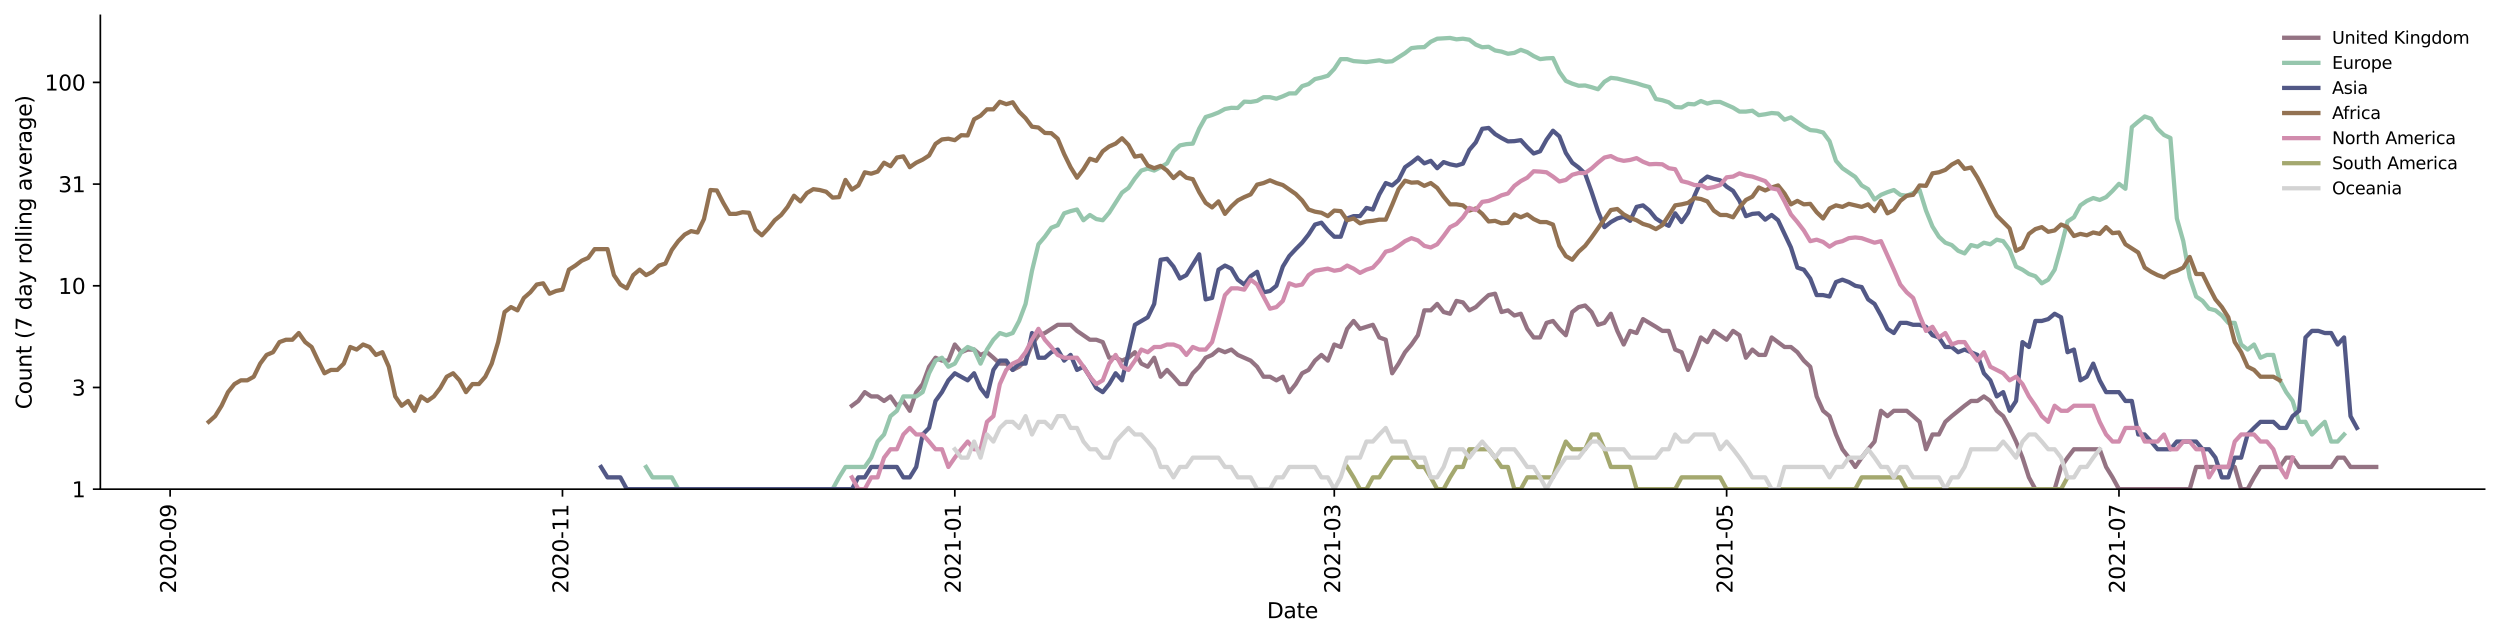 <?xml version="1.0" encoding="utf-8" standalone="no"?>
<!DOCTYPE svg PUBLIC "-//W3C//DTD SVG 1.1//EN"
  "http://www.w3.org/Graphics/SVG/1.1/DTD/svg11.dtd">
<svg height="298.621pt" version="1.1" viewBox="0 0 1170.166 298.621" width="1170.166pt" xmlns="http://www.w3.org/2000/svg" xmlns:xlink="http://www.w3.org/1999/xlink">
 <defs>
  <style type="text/css">*{stroke-linecap:butt;stroke-linejoin:round;}</style>
 </defs>
 <g id="figure_1">
  <g id="patch_1">
   <path d="M 0 298.621 
L 1170.166 298.621 
L 1170.166 0 
L 0 0 
z
" style="fill:#ffffff;"/>
  </g>
  <g id="axes_1">
   <g id="patch_2">
    <path d="M 46.966 228.96 
L 1162.966 228.96 
L 1162.966 7.2 
L 46.966 7.2 
z
" style="fill:#ffffff;"/>
   </g>
   <g id="matplotlib.axis_1">
    <g id="xtick_1">
     <g id="line2d_1">
      <defs>
       <path d="M 0 0 
L 0 3.5 
" id="ma1aa1db98f" style="stroke:#000000;stroke-width:0.8;"/>
      </defs>
      <g>
       <use style="stroke:#000000;stroke-width:0.8;" x="79.63" xlink:href="#ma1aa1db98f" y="228.96"/>
      </g>
     </g>
     <g id="text_1">
      <!-- 2020-09 -->
      <g transform="translate(82.389 277.743)rotate(-90)scale(0.1 -0.1)">
       <defs>
        <path d="M 1228 531 
L 3431 531 
L 3431 0 
L 469 0 
L 469 531 
Q 828 903 1448 1529 
Q 2069 2156 2228 2338 
Q 2531 2678 2651 2914 
Q 2772 3150 2772 3378 
Q 2772 3750 2511 3984 
Q 2250 4219 1831 4219 
Q 1534 4219 1204 4116 
Q 875 4013 500 3803 
L 500 4441 
Q 881 4594 1212 4672 
Q 1544 4750 1819 4750 
Q 2544 4750 2975 4387 
Q 3406 4025 3406 3419 
Q 3406 3131 3298 2873 
Q 3191 2616 2906 2266 
Q 2828 2175 2409 1742 
Q 1991 1309 1228 531 
z
" id="DejaVuSans-32" transform="scale(0.016)"/>
        <path d="M 2034 4250 
Q 1547 4250 1301 3770 
Q 1056 3291 1056 2328 
Q 1056 1369 1301 889 
Q 1547 409 2034 409 
Q 2525 409 2770 889 
Q 3016 1369 3016 2328 
Q 3016 3291 2770 3770 
Q 2525 4250 2034 4250 
z
M 2034 4750 
Q 2819 4750 3233 4129 
Q 3647 3509 3647 2328 
Q 3647 1150 3233 529 
Q 2819 -91 2034 -91 
Q 1250 -91 836 529 
Q 422 1150 422 2328 
Q 422 3509 836 4129 
Q 1250 4750 2034 4750 
z
" id="DejaVuSans-30" transform="scale(0.016)"/>
        <path d="M 313 2009 
L 1997 2009 
L 1997 1497 
L 313 1497 
L 313 2009 
z
" id="DejaVuSans-2d" transform="scale(0.016)"/>
        <path d="M 703 97 
L 703 672 
Q 941 559 1184 500 
Q 1428 441 1663 441 
Q 2288 441 2617 861 
Q 2947 1281 2994 2138 
Q 2813 1869 2534 1725 
Q 2256 1581 1919 1581 
Q 1219 1581 811 2004 
Q 403 2428 403 3163 
Q 403 3881 828 4315 
Q 1253 4750 1959 4750 
Q 2769 4750 3195 4129 
Q 3622 3509 3622 2328 
Q 3622 1225 3098 567 
Q 2575 -91 1691 -91 
Q 1453 -91 1209 -44 
Q 966 3 703 97 
z
M 1959 2075 
Q 2384 2075 2632 2365 
Q 2881 2656 2881 3163 
Q 2881 3666 2632 3958 
Q 2384 4250 1959 4250 
Q 1534 4250 1286 3958 
Q 1038 3666 1038 3163 
Q 1038 2656 1286 2365 
Q 1534 2075 1959 2075 
z
" id="DejaVuSans-39" transform="scale(0.016)"/>
       </defs>
       <use xlink:href="#DejaVuSans-32"/>
       <use x="63.623" xlink:href="#DejaVuSans-30"/>
       <use x="127.246" xlink:href="#DejaVuSans-32"/>
       <use x="190.869" xlink:href="#DejaVuSans-30"/>
       <use x="254.492" xlink:href="#DejaVuSans-2d"/>
       <use x="290.576" xlink:href="#DejaVuSans-30"/>
       <use x="354.199" xlink:href="#DejaVuSans-39"/>
      </g>
     </g>
    </g>
    <g id="xtick_2">
     <g id="line2d_2">
      <g>
       <use style="stroke:#000000;stroke-width:0.8;" x="263.272" xlink:href="#ma1aa1db98f" y="228.96"/>
      </g>
     </g>
     <g id="text_2">
      <!-- 2020-11 -->
      <g transform="translate(266.031 277.743)rotate(-90)scale(0.1 -0.1)">
       <defs>
        <path d="M 794 531 
L 1825 531 
L 1825 4091 
L 703 3866 
L 703 4441 
L 1819 4666 
L 2450 4666 
L 2450 531 
L 3481 531 
L 3481 0 
L 794 0 
L 794 531 
z
" id="DejaVuSans-31" transform="scale(0.016)"/>
       </defs>
       <use xlink:href="#DejaVuSans-32"/>
       <use x="63.623" xlink:href="#DejaVuSans-30"/>
       <use x="127.246" xlink:href="#DejaVuSans-32"/>
       <use x="190.869" xlink:href="#DejaVuSans-30"/>
       <use x="254.492" xlink:href="#DejaVuSans-2d"/>
       <use x="290.576" xlink:href="#DejaVuSans-31"/>
       <use x="354.199" xlink:href="#DejaVuSans-31"/>
      </g>
     </g>
    </g>
    <g id="xtick_3">
     <g id="line2d_3">
      <g>
       <use style="stroke:#000000;stroke-width:0.8;" x="446.913" xlink:href="#ma1aa1db98f" y="228.96"/>
      </g>
     </g>
     <g id="text_3">
      <!-- 2021-01 -->
      <g transform="translate(449.673 277.743)rotate(-90)scale(0.1 -0.1)">
       <use xlink:href="#DejaVuSans-32"/>
       <use x="63.623" xlink:href="#DejaVuSans-30"/>
       <use x="127.246" xlink:href="#DejaVuSans-32"/>
       <use x="190.869" xlink:href="#DejaVuSans-31"/>
       <use x="254.492" xlink:href="#DejaVuSans-2d"/>
       <use x="290.576" xlink:href="#DejaVuSans-30"/>
       <use x="354.199" xlink:href="#DejaVuSans-31"/>
      </g>
     </g>
    </g>
    <g id="xtick_4">
     <g id="line2d_4">
      <g>
       <use style="stroke:#000000;stroke-width:0.8;" x="624.534" xlink:href="#ma1aa1db98f" y="228.96"/>
      </g>
     </g>
     <g id="text_4">
      <!-- 2021-03 -->
      <g transform="translate(627.293 277.743)rotate(-90)scale(0.1 -0.1)">
       <defs>
        <path d="M 2597 2516 
Q 3050 2419 3304 2112 
Q 3559 1806 3559 1356 
Q 3559 666 3084 287 
Q 2609 -91 1734 -91 
Q 1441 -91 1130 -33 
Q 819 25 488 141 
L 488 750 
Q 750 597 1062 519 
Q 1375 441 1716 441 
Q 2309 441 2620 675 
Q 2931 909 2931 1356 
Q 2931 1769 2642 2001 
Q 2353 2234 1838 2234 
L 1294 2234 
L 1294 2753 
L 1863 2753 
Q 2328 2753 2575 2939 
Q 2822 3125 2822 3475 
Q 2822 3834 2567 4026 
Q 2313 4219 1838 4219 
Q 1578 4219 1281 4162 
Q 984 4106 628 3988 
L 628 4550 
Q 988 4650 1302 4700 
Q 1616 4750 1894 4750 
Q 2613 4750 3031 4423 
Q 3450 4097 3450 3541 
Q 3450 3153 3228 2886 
Q 3006 2619 2597 2516 
z
" id="DejaVuSans-33" transform="scale(0.016)"/>
       </defs>
       <use xlink:href="#DejaVuSans-32"/>
       <use x="63.623" xlink:href="#DejaVuSans-30"/>
       <use x="127.246" xlink:href="#DejaVuSans-32"/>
       <use x="190.869" xlink:href="#DejaVuSans-31"/>
       <use x="254.492" xlink:href="#DejaVuSans-2d"/>
       <use x="290.576" xlink:href="#DejaVuSans-30"/>
       <use x="354.199" xlink:href="#DejaVuSans-33"/>
      </g>
     </g>
    </g>
    <g id="xtick_5">
     <g id="line2d_5">
      <g>
       <use style="stroke:#000000;stroke-width:0.8;" x="808.176" xlink:href="#ma1aa1db98f" y="228.96"/>
      </g>
     </g>
     <g id="text_5">
      <!-- 2021-05 -->
      <g transform="translate(810.935 277.743)rotate(-90)scale(0.1 -0.1)">
       <defs>
        <path d="M 691 4666 
L 3169 4666 
L 3169 4134 
L 1269 4134 
L 1269 2991 
Q 1406 3038 1543 3061 
Q 1681 3084 1819 3084 
Q 2600 3084 3056 2656 
Q 3513 2228 3513 1497 
Q 3513 744 3044 326 
Q 2575 -91 1722 -91 
Q 1428 -91 1123 -41 
Q 819 9 494 109 
L 494 744 
Q 775 591 1075 516 
Q 1375 441 1709 441 
Q 2250 441 2565 725 
Q 2881 1009 2881 1497 
Q 2881 1984 2565 2268 
Q 2250 2553 1709 2553 
Q 1456 2553 1204 2497 
Q 953 2441 691 2322 
L 691 4666 
z
" id="DejaVuSans-35" transform="scale(0.016)"/>
       </defs>
       <use xlink:href="#DejaVuSans-32"/>
       <use x="63.623" xlink:href="#DejaVuSans-30"/>
       <use x="127.246" xlink:href="#DejaVuSans-32"/>
       <use x="190.869" xlink:href="#DejaVuSans-31"/>
       <use x="254.492" xlink:href="#DejaVuSans-2d"/>
       <use x="290.576" xlink:href="#DejaVuSans-30"/>
       <use x="354.199" xlink:href="#DejaVuSans-35"/>
      </g>
     </g>
    </g>
    <g id="xtick_6">
     <g id="line2d_6">
      <g>
       <use style="stroke:#000000;stroke-width:0.8;" x="991.818" xlink:href="#ma1aa1db98f" y="228.96"/>
      </g>
     </g>
     <g id="text_6">
      <!-- 2021-07 -->
      <g transform="translate(994.577 277.743)rotate(-90)scale(0.1 -0.1)">
       <defs>
        <path d="M 525 4666 
L 3525 4666 
L 3525 4397 
L 1831 0 
L 1172 0 
L 2766 4134 
L 525 4134 
L 525 4666 
z
" id="DejaVuSans-37" transform="scale(0.016)"/>
       </defs>
       <use xlink:href="#DejaVuSans-32"/>
       <use x="63.623" xlink:href="#DejaVuSans-30"/>
       <use x="127.246" xlink:href="#DejaVuSans-32"/>
       <use x="190.869" xlink:href="#DejaVuSans-31"/>
       <use x="254.492" xlink:href="#DejaVuSans-2d"/>
       <use x="290.576" xlink:href="#DejaVuSans-30"/>
       <use x="354.199" xlink:href="#DejaVuSans-37"/>
      </g>
     </g>
    </g>
    <g id="text_7">
     <!-- Date -->
     <g transform="translate(593.015 289.341)scale(0.1 -0.1)">
      <defs>
       <path d="M 1259 4147 
L 1259 519 
L 2022 519 
Q 2988 519 3436 956 
Q 3884 1394 3884 2338 
Q 3884 3275 3436 3711 
Q 2988 4147 2022 4147 
L 1259 4147 
z
M 628 4666 
L 1925 4666 
Q 3281 4666 3915 4102 
Q 4550 3538 4550 2338 
Q 4550 1131 3912 565 
Q 3275 0 1925 0 
L 628 0 
L 628 4666 
z
" id="DejaVuSans-44" transform="scale(0.016)"/>
       <path d="M 2194 1759 
Q 1497 1759 1228 1600 
Q 959 1441 959 1056 
Q 959 750 1161 570 
Q 1363 391 1709 391 
Q 2188 391 2477 730 
Q 2766 1069 2766 1631 
L 2766 1759 
L 2194 1759 
z
M 3341 1997 
L 3341 0 
L 2766 0 
L 2766 531 
Q 2569 213 2275 61 
Q 1981 -91 1556 -91 
Q 1019 -91 701 211 
Q 384 513 384 1019 
Q 384 1609 779 1909 
Q 1175 2209 1959 2209 
L 2766 2209 
L 2766 2266 
Q 2766 2663 2505 2880 
Q 2244 3097 1772 3097 
Q 1472 3097 1187 3025 
Q 903 2953 641 2809 
L 641 3341 
Q 956 3463 1253 3523 
Q 1550 3584 1831 3584 
Q 2591 3584 2966 3190 
Q 3341 2797 3341 1997 
z
" id="DejaVuSans-61" transform="scale(0.016)"/>
       <path d="M 1172 4494 
L 1172 3500 
L 2356 3500 
L 2356 3053 
L 1172 3053 
L 1172 1153 
Q 1172 725 1289 603 
Q 1406 481 1766 481 
L 2356 481 
L 2356 0 
L 1766 0 
Q 1100 0 847 248 
Q 594 497 594 1153 
L 594 3053 
L 172 3053 
L 172 3500 
L 594 3500 
L 594 4494 
L 1172 4494 
z
" id="DejaVuSans-74" transform="scale(0.016)"/>
       <path d="M 3597 1894 
L 3597 1613 
L 953 1613 
Q 991 1019 1311 708 
Q 1631 397 2203 397 
Q 2534 397 2845 478 
Q 3156 559 3463 722 
L 3463 178 
Q 3153 47 2828 -22 
Q 2503 -91 2169 -91 
Q 1331 -91 842 396 
Q 353 884 353 1716 
Q 353 2575 817 3079 
Q 1281 3584 2069 3584 
Q 2775 3584 3186 3129 
Q 3597 2675 3597 1894 
z
M 3022 2063 
Q 3016 2534 2758 2815 
Q 2500 3097 2075 3097 
Q 1594 3097 1305 2825 
Q 1016 2553 972 2059 
L 3022 2063 
z
" id="DejaVuSans-65" transform="scale(0.016)"/>
      </defs>
      <use xlink:href="#DejaVuSans-44"/>
      <use x="77.002" xlink:href="#DejaVuSans-61"/>
      <use x="138.281" xlink:href="#DejaVuSans-74"/>
      <use x="177.49" xlink:href="#DejaVuSans-65"/>
     </g>
    </g>
   </g>
   <g id="matplotlib.axis_2">
    <g id="ytick_1">
     <g id="line2d_7">
      <defs>
       <path d="M 0 0 
L -3.5 0 
" id="mbbe6c8b8e3" style="stroke:#000000;stroke-width:0.8;"/>
      </defs>
      <g>
       <use style="stroke:#000000;stroke-width:0.8;" x="46.966" xlink:href="#mbbe6c8b8e3" y="228.96"/>
      </g>
     </g>
     <g id="text_8">
      <!-- 1 -->
      <g transform="translate(33.603 232.759)scale(0.1 -0.1)">
       <use xlink:href="#DejaVuSans-31"/>
      </g>
     </g>
    </g>
    <g id="ytick_2">
     <g id="line2d_8">
      <g>
       <use style="stroke:#000000;stroke-width:0.8;" x="46.966" xlink:href="#mbbe6c8b8e3" y="181.363"/>
      </g>
     </g>
     <g id="text_9">
      <!-- 3 -->
      <g transform="translate(33.603 185.162)scale(0.1 -0.1)">
       <use xlink:href="#DejaVuSans-33"/>
      </g>
     </g>
    </g>
    <g id="ytick_3">
     <g id="line2d_9">
      <g>
       <use style="stroke:#000000;stroke-width:0.8;" x="46.966" xlink:href="#mbbe6c8b8e3" y="133.765"/>
      </g>
     </g>
     <g id="text_10">
      <!-- 10 -->
      <g transform="translate(27.241 137.565)scale(0.1 -0.1)">
       <use xlink:href="#DejaVuSans-31"/>
       <use x="63.623" xlink:href="#DejaVuSans-30"/>
      </g>
     </g>
    </g>
    <g id="ytick_4">
     <g id="line2d_10">
      <g>
       <use style="stroke:#000000;stroke-width:0.8;" x="46.966" xlink:href="#mbbe6c8b8e3" y="86.168"/>
      </g>
     </g>
     <g id="text_11">
      <!-- 31 -->
      <g transform="translate(27.241 89.967)scale(0.1 -0.1)">
       <use xlink:href="#DejaVuSans-33"/>
       <use x="63.623" xlink:href="#DejaVuSans-31"/>
      </g>
     </g>
    </g>
    <g id="ytick_5">
     <g id="line2d_11">
      <g>
       <use style="stroke:#000000;stroke-width:0.8;" x="46.966" xlink:href="#mbbe6c8b8e3" y="38.571"/>
      </g>
     </g>
     <g id="text_12">
      <!-- 100 -->
      <g transform="translate(20.878 42.37)scale(0.1 -0.1)">
       <use xlink:href="#DejaVuSans-31"/>
       <use x="63.623" xlink:href="#DejaVuSans-30"/>
       <use x="127.246" xlink:href="#DejaVuSans-30"/>
      </g>
     </g>
    </g>
    <g id="text_13">
     <!-- Count (7 day rolling average) -->
     <g transform="translate(14.798 191.548)rotate(-90)scale(0.1 -0.1)">
      <defs>
       <path d="M 4122 4306 
L 4122 3641 
Q 3803 3938 3442 4084 
Q 3081 4231 2675 4231 
Q 1875 4231 1450 3742 
Q 1025 3253 1025 2328 
Q 1025 1406 1450 917 
Q 1875 428 2675 428 
Q 3081 428 3442 575 
Q 3803 722 4122 1019 
L 4122 359 
Q 3791 134 3420 21 
Q 3050 -91 2638 -91 
Q 1578 -91 968 557 
Q 359 1206 359 2328 
Q 359 3453 968 4101 
Q 1578 4750 2638 4750 
Q 3056 4750 3426 4639 
Q 3797 4528 4122 4306 
z
" id="DejaVuSans-43" transform="scale(0.016)"/>
       <path d="M 1959 3097 
Q 1497 3097 1228 2736 
Q 959 2375 959 1747 
Q 959 1119 1226 758 
Q 1494 397 1959 397 
Q 2419 397 2687 759 
Q 2956 1122 2956 1747 
Q 2956 2369 2687 2733 
Q 2419 3097 1959 3097 
z
M 1959 3584 
Q 2709 3584 3137 3096 
Q 3566 2609 3566 1747 
Q 3566 888 3137 398 
Q 2709 -91 1959 -91 
Q 1206 -91 779 398 
Q 353 888 353 1747 
Q 353 2609 779 3096 
Q 1206 3584 1959 3584 
z
" id="DejaVuSans-6f" transform="scale(0.016)"/>
       <path d="M 544 1381 
L 544 3500 
L 1119 3500 
L 1119 1403 
Q 1119 906 1312 657 
Q 1506 409 1894 409 
Q 2359 409 2629 706 
Q 2900 1003 2900 1516 
L 2900 3500 
L 3475 3500 
L 3475 0 
L 2900 0 
L 2900 538 
Q 2691 219 2414 64 
Q 2138 -91 1772 -91 
Q 1169 -91 856 284 
Q 544 659 544 1381 
z
M 1991 3584 
L 1991 3584 
z
" id="DejaVuSans-75" transform="scale(0.016)"/>
       <path d="M 3513 2113 
L 3513 0 
L 2938 0 
L 2938 2094 
Q 2938 2591 2744 2837 
Q 2550 3084 2163 3084 
Q 1697 3084 1428 2787 
Q 1159 2491 1159 1978 
L 1159 0 
L 581 0 
L 581 3500 
L 1159 3500 
L 1159 2956 
Q 1366 3272 1645 3428 
Q 1925 3584 2291 3584 
Q 2894 3584 3203 3211 
Q 3513 2838 3513 2113 
z
" id="DejaVuSans-6e" transform="scale(0.016)"/>
       <path id="DejaVuSans-20" transform="scale(0.016)"/>
       <path d="M 1984 4856 
Q 1566 4138 1362 3434 
Q 1159 2731 1159 2009 
Q 1159 1288 1364 580 
Q 1569 -128 1984 -844 
L 1484 -844 
Q 1016 -109 783 600 
Q 550 1309 550 2009 
Q 550 2706 781 3412 
Q 1013 4119 1484 4856 
L 1984 4856 
z
" id="DejaVuSans-28" transform="scale(0.016)"/>
       <path d="M 2906 2969 
L 2906 4863 
L 3481 4863 
L 3481 0 
L 2906 0 
L 2906 525 
Q 2725 213 2448 61 
Q 2172 -91 1784 -91 
Q 1150 -91 751 415 
Q 353 922 353 1747 
Q 353 2572 751 3078 
Q 1150 3584 1784 3584 
Q 2172 3584 2448 3432 
Q 2725 3281 2906 2969 
z
M 947 1747 
Q 947 1113 1208 752 
Q 1469 391 1925 391 
Q 2381 391 2643 752 
Q 2906 1113 2906 1747 
Q 2906 2381 2643 2742 
Q 2381 3103 1925 3103 
Q 1469 3103 1208 2742 
Q 947 2381 947 1747 
z
" id="DejaVuSans-64" transform="scale(0.016)"/>
       <path d="M 2059 -325 
Q 1816 -950 1584 -1140 
Q 1353 -1331 966 -1331 
L 506 -1331 
L 506 -850 
L 844 -850 
Q 1081 -850 1212 -737 
Q 1344 -625 1503 -206 
L 1606 56 
L 191 3500 
L 800 3500 
L 1894 763 
L 2988 3500 
L 3597 3500 
L 2059 -325 
z
" id="DejaVuSans-79" transform="scale(0.016)"/>
       <path d="M 2631 2963 
Q 2534 3019 2420 3045 
Q 2306 3072 2169 3072 
Q 1681 3072 1420 2755 
Q 1159 2438 1159 1844 
L 1159 0 
L 581 0 
L 581 3500 
L 1159 3500 
L 1159 2956 
Q 1341 3275 1631 3429 
Q 1922 3584 2338 3584 
Q 2397 3584 2469 3576 
Q 2541 3569 2628 3553 
L 2631 2963 
z
" id="DejaVuSans-72" transform="scale(0.016)"/>
       <path d="M 603 4863 
L 1178 4863 
L 1178 0 
L 603 0 
L 603 4863 
z
" id="DejaVuSans-6c" transform="scale(0.016)"/>
       <path d="M 603 3500 
L 1178 3500 
L 1178 0 
L 603 0 
L 603 3500 
z
M 603 4863 
L 1178 4863 
L 1178 4134 
L 603 4134 
L 603 4863 
z
" id="DejaVuSans-69" transform="scale(0.016)"/>
       <path d="M 2906 1791 
Q 2906 2416 2648 2759 
Q 2391 3103 1925 3103 
Q 1463 3103 1205 2759 
Q 947 2416 947 1791 
Q 947 1169 1205 825 
Q 1463 481 1925 481 
Q 2391 481 2648 825 
Q 2906 1169 2906 1791 
z
M 3481 434 
Q 3481 -459 3084 -895 
Q 2688 -1331 1869 -1331 
Q 1566 -1331 1297 -1286 
Q 1028 -1241 775 -1147 
L 775 -588 
Q 1028 -725 1275 -790 
Q 1522 -856 1778 -856 
Q 2344 -856 2625 -561 
Q 2906 -266 2906 331 
L 2906 616 
Q 2728 306 2450 153 
Q 2172 0 1784 0 
Q 1141 0 747 490 
Q 353 981 353 1791 
Q 353 2603 747 3093 
Q 1141 3584 1784 3584 
Q 2172 3584 2450 3431 
Q 2728 3278 2906 2969 
L 2906 3500 
L 3481 3500 
L 3481 434 
z
" id="DejaVuSans-67" transform="scale(0.016)"/>
       <path d="M 191 3500 
L 800 3500 
L 1894 563 
L 2988 3500 
L 3597 3500 
L 2284 0 
L 1503 0 
L 191 3500 
z
" id="DejaVuSans-76" transform="scale(0.016)"/>
       <path d="M 513 4856 
L 1013 4856 
Q 1481 4119 1714 3412 
Q 1947 2706 1947 2009 
Q 1947 1309 1714 600 
Q 1481 -109 1013 -844 
L 513 -844 
Q 928 -128 1133 580 
Q 1338 1288 1338 2009 
Q 1338 2731 1133 3434 
Q 928 4138 513 4856 
z
" id="DejaVuSans-29" transform="scale(0.016)"/>
      </defs>
      <use xlink:href="#DejaVuSans-43"/>
      <use x="69.824" xlink:href="#DejaVuSans-6f"/>
      <use x="131.006" xlink:href="#DejaVuSans-75"/>
      <use x="194.385" xlink:href="#DejaVuSans-6e"/>
      <use x="257.764" xlink:href="#DejaVuSans-74"/>
      <use x="296.973" xlink:href="#DejaVuSans-20"/>
      <use x="328.76" xlink:href="#DejaVuSans-28"/>
      <use x="367.773" xlink:href="#DejaVuSans-37"/>
      <use x="431.396" xlink:href="#DejaVuSans-20"/>
      <use x="463.184" xlink:href="#DejaVuSans-64"/>
      <use x="526.66" xlink:href="#DejaVuSans-61"/>
      <use x="587.939" xlink:href="#DejaVuSans-79"/>
      <use x="647.119" xlink:href="#DejaVuSans-20"/>
      <use x="678.906" xlink:href="#DejaVuSans-72"/>
      <use x="717.77" xlink:href="#DejaVuSans-6f"/>
      <use x="778.951" xlink:href="#DejaVuSans-6c"/>
      <use x="806.734" xlink:href="#DejaVuSans-6c"/>
      <use x="834.518" xlink:href="#DejaVuSans-69"/>
      <use x="862.301" xlink:href="#DejaVuSans-6e"/>
      <use x="925.68" xlink:href="#DejaVuSans-67"/>
      <use x="989.156" xlink:href="#DejaVuSans-20"/>
      <use x="1020.943" xlink:href="#DejaVuSans-61"/>
      <use x="1082.223" xlink:href="#DejaVuSans-76"/>
      <use x="1141.402" xlink:href="#DejaVuSans-65"/>
      <use x="1202.926" xlink:href="#DejaVuSans-72"/>
      <use x="1244.039" xlink:href="#DejaVuSans-61"/>
      <use x="1305.318" xlink:href="#DejaVuSans-67"/>
      <use x="1368.795" xlink:href="#DejaVuSans-65"/>
      <use x="1430.318" xlink:href="#DejaVuSans-29"/>
     </g>
    </g>
   </g>
   <g id="line2d_12">
    <path clip-path="url(#pc15b3739d2)" d="M 398.745 189.914 
L 401.755 187.678 
L 404.766 183.541 
L 407.777 185.558 
L 410.787 185.558 
L 413.798 187.678 
L 416.808 185.558 
L 419.819 189.914 
L 422.829 187.678 
L 425.84 192.277 
L 428.85 183.541 
L 431.861 179.78 
L 434.871 171.647 
L 437.882 167.439 
L 440.892 168.795 
L 443.903 168.795 
L 446.913 161.257 
L 449.924 164.854 
L 452.934 163.62 
L 455.945 163.62 
L 458.955 166.127 
L 461.966 164.854 
L 464.976 167.439 
L 467.987 170.196 
L 470.997 170.196 
L 474.008 173.151 
L 477.018 171.647 
L 480.029 168.795 
L 483.04 161.257 
L 486.05 156.901 
L 489.061 155.88 
L 495.082 152.032 
L 501.103 152.032 
L 504.113 154.884 
L 510.134 159.022 
L 513.145 159.022 
L 516.155 160.124 
L 519.166 167.439 
L 522.176 167.439 
L 525.187 168.795 
L 528.197 167.439 
L 531.208 164.854 
L 534.218 170.196 
L 537.229 171.647 
L 540.239 167.439 
L 543.25 176.332 
L 546.26 173.151 
L 549.271 176.332 
L 552.282 179.78 
L 555.292 179.78 
L 558.303 174.711 
L 561.313 171.647 
L 564.324 167.439 
L 567.334 166.127 
L 570.345 163.62 
L 573.355 164.854 
L 576.366 163.62 
L 579.376 166.127 
L 585.397 168.795 
L 588.408 171.647 
L 591.418 176.332 
L 594.429 176.332 
L 597.439 178.02 
L 600.45 176.332 
L 603.46 183.541 
L 606.471 179.78 
L 609.481 174.711 
L 612.492 173.151 
L 615.502 168.795 
L 618.513 166.127 
L 621.523 168.795 
L 624.534 161.257 
L 627.545 162.422 
L 630.555 153.911 
L 633.566 150.234 
L 636.576 153.911 
L 642.597 152.032 
L 645.608 157.948 
L 648.618 159.022 
L 651.629 174.711 
L 654.639 170.196 
L 657.65 164.854 
L 660.66 161.257 
L 663.671 156.901 
L 666.681 145.267 
L 669.692 145.267 
L 672.702 142.259 
L 675.713 146.054 
L 678.723 146.857 
L 681.734 140.833 
L 684.744 141.54 
L 687.755 145.267 
L 690.765 143.736 
L 693.776 140.833 
L 696.787 138.121 
L 699.797 137.47 
L 702.808 146.054 
L 705.818 145.267 
L 708.829 147.676 
L 711.839 146.857 
L 714.85 153.911 
L 717.86 157.948 
L 720.871 157.948 
L 723.881 151.123 
L 726.892 150.234 
L 729.902 153.911 
L 732.913 156.901 
L 735.923 146.054 
L 738.934 143.736 
L 741.944 142.991 
L 744.955 146.054 
L 747.965 152.032 
L 750.976 151.123 
L 753.986 146.857 
L 756.997 154.884 
L 760.007 161.257 
L 763.018 154.884 
L 766.028 155.88 
L 769.039 149.364 
L 775.06 152.961 
L 778.071 154.884 
L 781.081 154.884 
L 784.092 163.62 
L 787.102 164.854 
L 790.113 173.151 
L 793.123 166.127 
L 796.134 157.948 
L 799.144 160.124 
L 802.155 154.884 
L 808.176 159.022 
L 811.186 154.884 
L 814.197 156.901 
L 817.207 167.439 
L 820.218 163.62 
L 823.228 166.127 
L 826.239 166.127 
L 829.249 157.948 
L 835.27 162.422 
L 838.281 162.422 
L 841.291 164.854 
L 844.302 168.795 
L 847.313 171.647 
L 850.323 185.558 
L 853.334 192.277 
L 856.344 194.783 
L 859.355 203.367 
L 862.365 210.274 
L 865.376 214.214 
L 868.386 218.57 
L 871.397 214.214 
L 874.407 210.274 
L 877.418 206.677 
L 880.428 192.277 
L 883.439 194.783 
L 886.449 192.277 
L 892.47 192.277 
L 895.481 194.783 
L 898.491 197.451 
L 901.502 210.274 
L 904.512 203.367 
L 907.523 203.367 
L 910.533 197.451 
L 913.544 194.783 
L 919.565 189.914 
L 922.576 187.678 
L 925.586 187.678 
L 928.597 185.558 
L 931.607 187.678 
L 934.618 192.277 
L 937.628 194.783 
L 940.639 200.304 
L 943.649 206.677 
L 946.66 214.214 
L 949.67 223.439 
L 952.681 228.96 
L 961.712 228.96 
L 964.723 218.57 
L 967.733 214.214 
L 970.744 210.274 
L 982.786 210.274 
L 985.796 218.57 
L 988.807 223.439 
L 991.818 228.96 
L 1024.933 228.96 
L 1027.944 218.57 
L 1046.007 218.57 
L 1049.017 228.96 
L 1052.028 228.96 
L 1055.038 223.439 
L 1058.049 218.57 
L 1067.081 218.57 
L 1070.091 214.214 
L 1073.102 214.214 
L 1076.112 218.57 
L 1091.165 218.57 
L 1094.175 214.214 
L 1097.186 214.214 
L 1100.196 218.57 
L 1112.238 218.57 
L 1112.238 218.57 
" style="fill:none;stroke:#947383;stroke-linecap:square;stroke-width:2;"/>
   </g>
   <g id="line2d_13">
    <path clip-path="url(#pc15b3739d2)" d="M 302.408 218.57 
L 305.419 223.439 
L 314.45 223.439 
L 317.461 228.96 
L 389.713 228.96 
L 392.724 223.439 
L 395.734 218.57 
L 404.766 218.57 
L 407.777 214.214 
L 410.787 206.677 
L 413.798 203.367 
L 416.808 194.783 
L 419.819 192.277 
L 422.829 185.558 
L 428.85 185.558 
L 431.861 183.541 
L 434.871 174.711 
L 437.882 168.795 
L 440.892 167.439 
L 443.903 171.647 
L 446.913 170.196 
L 449.924 164.854 
L 452.934 162.422 
L 455.945 163.62 
L 458.955 170.196 
L 461.966 163.62 
L 464.976 159.022 
L 467.987 155.88 
L 470.997 156.901 
L 474.008 155.88 
L 477.018 150.234 
L 480.029 142.259 
L 483.04 126.723 
L 486.05 114.334 
L 489.061 110.798 
L 492.071 106.612 
L 495.082 105.405 
L 498.092 99.847 
L 501.103 98.82 
L 504.113 98.066 
L 507.124 103.092 
L 510.134 100.635 
L 513.145 102.533 
L 516.155 103.092 
L 519.166 99.588 
L 525.187 90.157 
L 528.197 87.954 
L 531.208 83.52 
L 534.218 79.835 
L 537.229 78.885 
L 540.239 79.835 
L 543.25 78.263 
L 546.26 76.452 
L 549.271 70.803 
L 552.282 68.062 
L 555.292 67.464 
L 558.303 67.227 
L 561.313 60.185 
L 564.324 54.776 
L 567.334 53.826 
L 570.345 52.647 
L 573.355 51.019 
L 576.366 50.464 
L 579.376 50.543 
L 582.387 47.575 
L 585.397 47.722 
L 588.408 47.209 
L 591.418 45.498 
L 594.429 45.498 
L 597.439 46.203 
L 600.45 45.082 
L 603.46 43.722 
L 606.471 43.722 
L 609.481 40.32 
L 612.492 39.346 
L 615.502 37.006 
L 618.513 36.329 
L 621.523 35.444 
L 624.534 32.231 
L 627.545 27.678 
L 630.555 27.678 
L 633.566 28.596 
L 639.587 29.063 
L 645.608 28.227 
L 648.618 28.922 
L 651.629 28.689 
L 657.65 24.871 
L 660.66 22.522 
L 663.671 22.164 
L 666.681 22.045 
L 669.692 19.547 
L 672.702 18.119 
L 678.723 17.76 
L 681.734 18.408 
L 684.744 18.119 
L 687.755 18.589 
L 690.765 20.873 
L 693.776 22.124 
L 696.787 21.886 
L 699.797 23.619 
L 702.808 24.157 
L 705.818 25.169 
L 708.829 24.744 
L 711.839 23.332 
L 714.85 24.408 
L 717.86 26.251 
L 720.871 27.678 
L 723.881 27.317 
L 726.892 27.182 
L 729.902 33.675 
L 732.913 37.868 
L 735.923 39.165 
L 738.934 40.135 
L 741.944 40.013 
L 744.955 40.816 
L 747.965 41.762 
L 750.976 38.276 
L 753.986 36.441 
L 756.997 36.779 
L 766.028 38.986 
L 769.039 39.952 
L 772.05 40.753 
L 775.06 46.345 
L 778.071 46.919 
L 781.081 47.87 
L 784.092 50.072 
L 787.102 50.307 
L 790.113 48.616 
L 793.123 48.843 
L 796.134 47.282 
L 799.144 48.466 
L 802.155 47.722 
L 805.165 47.722 
L 811.186 50.385 
L 814.197 52.234 
L 817.207 52.234 
L 820.218 51.825 
L 823.228 53.911 
L 826.239 53.486 
L 829.249 52.897 
L 832.26 53.148 
L 835.27 56.018 
L 838.281 54.951 
L 844.302 59.2 
L 847.313 60.888 
L 850.323 61.193 
L 853.334 62.018 
L 856.344 66.062 
L 859.355 75.288 
L 862.365 78.729 
L 868.386 82.825 
L 871.397 86.8 
L 874.407 88.543 
L 877.418 93.363 
L 880.428 91.198 
L 883.439 89.952 
L 886.449 88.941 
L 889.46 91.198 
L 892.47 91.622 
L 895.481 90.363 
L 898.491 88.941 
L 901.502 98.567 
L 904.512 106.004 
L 907.523 110.798 
L 910.533 113.602 
L 913.544 114.705 
L 916.555 117.398 
L 919.565 118.608 
L 922.576 114.705 
L 925.586 115.457 
L 928.597 113.602 
L 931.607 114.334 
L 934.618 112.177 
L 937.628 112.883 
L 940.639 117.002 
L 943.649 124.777 
L 946.66 126.228 
L 949.67 128.245 
L 952.681 129.291 
L 955.691 132.601 
L 958.702 130.913 
L 961.712 126.228 
L 964.723 115.457 
L 967.733 103.658 
L 970.744 101.709 
L 973.754 96.12 
L 976.765 94.035 
L 979.775 92.702 
L 982.786 93.586 
L 985.796 92.267 
L 988.807 89.342 
L 991.818 86.048 
L 994.828 88.346 
L 997.839 59.493 
L 1000.849 56.929 
L 1003.86 54.515 
L 1006.87 55.57 
L 1009.881 60.284 
L 1012.891 63.179 
L 1015.902 64.596 
L 1018.912 102.256 
L 1021.923 112.883 
L 1024.933 129.825 
L 1027.944 138.783 
L 1030.954 140.833 
L 1033.965 144.494 
L 1036.975 145.267 
L 1039.986 147.676 
L 1042.996 151.123 
L 1046.007 151.123 
L 1049.017 161.257 
L 1052.028 163.62 
L 1055.038 161.257 
L 1058.049 167.439 
L 1061.06 166.127 
L 1064.07 166.127 
L 1067.081 178.02 
L 1070.091 183.541 
L 1073.102 187.678 
L 1076.112 197.451 
L 1079.123 197.451 
L 1082.133 203.367 
L 1085.144 200.304 
L 1088.154 197.451 
L 1091.165 206.677 
L 1094.175 206.677 
L 1097.186 203.367 
L 1097.186 203.367 
" style="fill:none;stroke:#96c6ad;stroke-linecap:square;stroke-width:2;"/>
   </g>
   <g id="line2d_14">
    <path clip-path="url(#pc15b3739d2)" d="M 281.335 218.57 
L 284.345 223.439 
L 290.366 223.439 
L 293.377 228.96 
L 398.745 228.96 
L 401.755 223.439 
L 404.766 223.439 
L 407.777 218.57 
L 419.819 218.57 
L 422.829 223.439 
L 425.84 223.439 
L 428.85 218.57 
L 431.861 203.367 
L 434.871 200.304 
L 437.882 187.678 
L 440.892 183.541 
L 443.903 178.02 
L 446.913 174.711 
L 452.934 178.02 
L 455.945 174.711 
L 458.955 181.617 
L 461.966 185.558 
L 464.976 173.151 
L 467.987 168.795 
L 470.997 168.795 
L 474.008 173.151 
L 477.018 170.196 
L 480.029 170.196 
L 483.04 155.88 
L 486.05 167.439 
L 489.061 167.439 
L 492.071 164.854 
L 495.082 163.62 
L 498.092 168.795 
L 501.103 166.127 
L 504.113 173.151 
L 507.124 171.647 
L 510.134 176.332 
L 513.145 181.617 
L 516.155 183.541 
L 519.166 179.78 
L 522.176 174.711 
L 525.187 178.02 
L 531.208 152.032 
L 537.229 148.511 
L 540.239 142.259 
L 543.25 121.578 
L 546.26 121.14 
L 549.271 124.777 
L 552.282 130.365 
L 555.292 128.765 
L 561.313 119.019 
L 564.324 140.138 
L 567.334 139.455 
L 570.345 126.228 
L 573.355 124.304 
L 576.366 125.738 
L 579.376 130.913 
L 582.387 133.179 
L 585.397 129.291 
L 588.408 127.224 
L 591.418 136.829 
L 594.429 136.198 
L 597.439 133.765 
L 600.45 124.777 
L 603.46 119.855 
L 606.471 116.61 
L 609.481 113.602 
L 612.492 109.794 
L 615.502 105.109 
L 618.513 104.232 
L 621.523 107.856 
L 624.534 110.798 
L 627.545 110.798 
L 630.555 102.256 
L 633.566 101.168 
L 636.576 101.168 
L 639.587 97.326 
L 642.597 98.066 
L 645.608 90.988 
L 648.618 85.678 
L 651.629 86.8 
L 654.639 84.227 
L 657.65 78.263 
L 660.66 76.158 
L 663.671 73.738 
L 666.681 76.452 
L 669.692 75.288 
L 672.702 78.729 
L 675.713 75.866 
L 678.723 76.898 
L 681.734 77.499 
L 684.744 76.6 
L 687.755 70.164 
L 690.765 66.641 
L 693.776 60.284 
L 696.787 59.887 
L 699.797 62.753 
L 702.808 64.596 
L 705.818 66.177 
L 708.829 66.062 
L 711.839 65.606 
L 714.85 68.915 
L 717.86 71.846 
L 720.871 70.803 
L 723.881 65.379 
L 726.892 61.193 
L 729.902 63.827 
L 732.913 71.583 
L 735.923 76.158 
L 738.934 78.418 
L 741.944 81.303 
L 744.955 89.747 
L 747.965 98.82 
L 750.976 106.307 
L 753.986 103.944 
L 756.997 102.256 
L 760.007 101.438 
L 763.018 103.374 
L 766.028 96.839 
L 769.039 96.12 
L 772.05 98.567 
L 775.06 102.256 
L 778.071 104.232 
L 781.081 105.704 
L 784.092 99.847 
L 787.102 103.944 
L 790.113 99.588 
L 793.123 91.622 
L 796.134 84.946 
L 799.144 82.653 
L 802.155 83.696 
L 805.165 84.405 
L 808.176 87.373 
L 811.186 89.342 
L 814.197 94.035 
L 817.207 101.168 
L 820.218 100.108 
L 823.228 99.847 
L 826.239 102.811 
L 829.249 100.635 
L 832.26 103.092 
L 838.281 115.838 
L 841.291 125.255 
L 844.302 126.228 
L 847.313 130.365 
L 850.323 138.121 
L 853.334 138.121 
L 856.344 138.783 
L 859.355 132.03 
L 862.365 130.913 
L 865.376 132.03 
L 868.386 133.765 
L 871.397 134.36 
L 874.407 140.138 
L 877.418 142.259 
L 880.428 147.676 
L 883.439 153.911 
L 886.449 155.88 
L 889.46 151.123 
L 892.47 151.123 
L 895.481 152.032 
L 898.491 152.032 
L 901.502 152.961 
L 904.512 156.901 
L 907.523 157.948 
L 910.533 162.422 
L 913.544 162.422 
L 916.555 164.854 
L 919.565 163.62 
L 925.586 166.127 
L 928.597 174.711 
L 931.607 178.02 
L 934.618 185.558 
L 937.628 183.541 
L 940.639 192.277 
L 943.649 187.678 
L 946.66 160.124 
L 949.67 162.422 
L 952.681 150.234 
L 955.691 150.234 
L 958.702 149.364 
L 961.712 146.857 
L 964.723 148.511 
L 967.733 164.854 
L 970.744 163.62 
L 973.754 178.02 
L 976.765 176.332 
L 979.775 170.196 
L 982.786 178.02 
L 985.796 183.541 
L 991.818 183.541 
L 994.828 187.678 
L 997.839 187.678 
L 1000.849 203.367 
L 1003.86 203.367 
L 1006.87 206.677 
L 1009.881 210.274 
L 1015.902 210.274 
L 1018.912 206.677 
L 1027.944 206.677 
L 1030.954 210.274 
L 1033.965 210.274 
L 1036.975 214.214 
L 1039.986 223.439 
L 1042.996 223.439 
L 1046.007 214.214 
L 1049.017 214.214 
L 1052.028 203.367 
L 1055.038 200.304 
L 1058.049 197.451 
L 1064.07 197.451 
L 1067.081 200.304 
L 1070.091 200.304 
L 1073.102 194.783 
L 1076.112 192.277 
L 1079.123 157.948 
L 1082.133 154.884 
L 1085.144 154.884 
L 1088.154 155.88 
L 1091.165 155.88 
L 1094.175 161.257 
L 1097.186 157.948 
L 1100.196 194.783 
L 1103.207 200.304 
L 1103.207 200.304 
" style="fill:none;stroke:#525886;stroke-linecap:square;stroke-width:2;"/>
   </g>
   <g id="line2d_15">
    <path clip-path="url(#pc15b3739d2)" d="M 97.693 197.451 
L 100.703 194.783 
L 103.714 189.914 
L 106.724 183.541 
L 109.735 179.78 
L 112.746 178.02 
L 115.756 178.02 
L 118.767 176.332 
L 121.777 170.196 
L 124.788 166.127 
L 127.798 164.854 
L 130.809 160.124 
L 133.819 159.022 
L 136.83 159.022 
L 139.84 155.88 
L 142.851 160.124 
L 145.861 162.422 
L 148.872 168.795 
L 151.882 174.711 
L 154.893 173.151 
L 157.903 173.151 
L 160.914 170.196 
L 163.924 162.422 
L 166.935 163.62 
L 169.945 161.257 
L 172.956 162.422 
L 175.966 166.127 
L 178.977 164.854 
L 181.987 171.647 
L 184.998 185.558 
L 188.009 189.914 
L 191.019 187.678 
L 194.03 192.277 
L 197.04 185.558 
L 200.051 187.678 
L 203.061 185.558 
L 206.072 181.617 
L 209.082 176.332 
L 212.093 174.711 
L 215.103 178.02 
L 218.114 183.541 
L 221.124 179.78 
L 224.135 179.78 
L 227.145 176.332 
L 230.156 170.196 
L 233.166 160.124 
L 236.177 146.054 
L 239.187 143.736 
L 242.198 145.267 
L 245.208 139.455 
L 248.219 136.829 
L 251.229 133.179 
L 254.24 132.601 
L 257.25 137.47 
L 260.261 136.198 
L 263.272 135.576 
L 266.282 126.228 
L 269.293 124.304 
L 272.303 122.02 
L 275.314 120.707 
L 278.324 116.61 
L 284.345 116.61 
L 287.356 128.765 
L 290.366 133.179 
L 293.377 134.964 
L 296.387 128.765 
L 299.398 126.228 
L 302.408 128.765 
L 305.419 127.224 
L 308.429 124.304 
L 311.44 123.375 
L 314.45 117.002 
L 317.461 112.883 
L 320.471 109.794 
L 323.482 108.173 
L 326.492 108.814 
L 329.503 102.533 
L 332.514 88.941 
L 335.524 89.141 
L 338.535 94.949 
L 341.545 100.108 
L 344.556 100.108 
L 347.566 99.331 
L 350.577 99.588 
L 353.587 107.541 
L 356.598 110.126 
L 359.608 106.92 
L 362.619 103.092 
L 365.629 100.635 
L 368.64 96.839 
L 371.65 91.622 
L 374.661 94.262 
L 377.671 90.363 
L 380.682 88.543 
L 383.692 88.941 
L 386.703 89.747 
L 389.713 92.484 
L 392.724 92.267 
L 395.734 84.227 
L 398.745 88.741 
L 401.755 86.8 
L 404.766 80.644 
L 407.777 81.303 
L 410.787 80.319 
L 413.798 76.158 
L 416.808 77.803 
L 419.819 73.738 
L 422.829 73.189 
L 425.84 78.263 
L 428.85 76.158 
L 431.861 74.717 
L 434.871 72.781 
L 437.882 67.345 
L 440.892 65.266 
L 443.903 64.93 
L 446.913 65.606 
L 449.924 63.287 
L 452.934 63.394 
L 455.945 55.839 
L 458.955 54.169 
L 461.966 51.179 
L 464.976 51.179 
L 467.987 47.648 
L 470.997 48.767 
L 474.008 47.87 
L 477.018 52.316 
L 480.029 55.304 
L 483.04 59.298 
L 486.05 59.689 
L 489.061 62.227 
L 492.071 62.331 
L 495.082 64.93 
L 498.092 72.111 
L 501.103 78.263 
L 504.113 83.171 
L 507.124 79.199 
L 510.134 74.295 
L 513.145 75.288 
L 516.155 70.803 
L 519.166 68.547 
L 522.176 67.227 
L 525.187 64.707 
L 528.197 67.822 
L 531.208 73.325 
L 534.218 72.781 
L 537.229 77.499 
L 540.239 78.729 
L 543.25 77.651 
L 546.26 79.835 
L 549.271 83.345 
L 552.282 80.644 
L 555.292 83.171 
L 558.303 83.872 
L 561.313 89.952 
L 564.324 94.949 
L 567.334 97.082 
L 570.345 94.262 
L 573.355 100.108 
L 576.366 96.598 
L 579.376 93.81 
L 582.387 92.267 
L 585.397 90.988 
L 588.408 86.423 
L 591.418 85.678 
L 594.429 84.405 
L 597.439 85.678 
L 600.45 86.611 
L 606.471 90.778 
L 609.481 93.81 
L 612.492 98.066 
L 615.502 99.075 
L 618.513 99.588 
L 621.523 101.168 
L 624.534 98.567 
L 627.545 98.82 
L 630.555 103.092 
L 633.566 102.256 
L 636.576 104.522 
L 639.587 103.658 
L 642.597 103.374 
L 645.608 102.811 
L 648.618 102.811 
L 651.629 95.883 
L 654.639 88.543 
L 657.65 84.585 
L 660.66 85.494 
L 663.671 85.31 
L 666.681 86.99 
L 669.692 85.678 
L 672.702 87.954 
L 675.713 92.051 
L 678.723 95.648 
L 681.734 95.648 
L 684.744 96.12 
L 687.755 98.567 
L 690.765 97.571 
L 693.776 100.108 
L 696.787 103.658 
L 699.797 103.374 
L 702.808 104.522 
L 705.818 104.232 
L 708.829 100.371 
L 711.839 101.709 
L 714.85 100.371 
L 717.86 102.533 
L 720.871 103.944 
L 723.881 103.944 
L 726.892 105.109 
L 729.902 115.079 
L 732.913 119.855 
L 735.923 121.578 
L 738.934 117.797 
L 741.944 115.079 
L 744.955 111.139 
L 753.986 98.316 
L 756.997 97.818 
L 760.007 100.371 
L 763.018 101.982 
L 766.028 103.092 
L 769.039 104.815 
L 772.05 105.704 
L 775.06 107.229 
L 778.071 105.405 
L 781.081 100.901 
L 784.092 96.12 
L 787.102 95.648 
L 790.113 94.949 
L 793.123 92.702 
L 796.134 93.142 
L 799.144 94.262 
L 802.155 98.567 
L 805.165 100.635 
L 808.176 100.635 
L 811.186 101.709 
L 814.197 97.082 
L 817.207 93.586 
L 820.218 92.051 
L 823.228 87.759 
L 826.239 89.141 
L 829.249 87.759 
L 832.26 86.8 
L 835.27 90.57 
L 838.281 95.648 
L 841.291 94.035 
L 844.302 95.648 
L 847.313 95.414 
L 850.323 99.331 
L 853.334 102.256 
L 856.344 97.571 
L 859.355 96.12 
L 862.365 96.839 
L 865.376 95.414 
L 871.397 96.839 
L 874.407 95.648 
L 877.418 98.82 
L 880.428 94.035 
L 883.439 99.847 
L 886.449 98.316 
L 889.46 94.035 
L 892.47 91.622 
L 895.481 91.198 
L 898.491 86.8 
L 901.502 86.99 
L 904.512 81.138 
L 907.523 80.644 
L 910.533 79.516 
L 913.544 77.047 
L 916.555 75.431 
L 919.565 79.042 
L 922.576 78.418 
L 925.586 83.171 
L 928.597 88.941 
L 931.607 95.181 
L 934.618 100.901 
L 940.639 106.92 
L 943.649 117.398 
L 946.66 115.838 
L 949.67 109.465 
L 952.681 107.229 
L 955.691 106.307 
L 958.702 108.492 
L 961.712 107.856 
L 964.723 105.109 
L 967.733 106.307 
L 970.744 110.461 
L 973.754 109.465 
L 976.765 110.126 
L 979.775 108.814 
L 982.786 109.465 
L 985.796 106.307 
L 988.807 109.138 
L 991.818 108.814 
L 994.828 114.334 
L 1000.849 118.201 
L 1003.86 125.255 
L 1006.87 127.224 
L 1009.881 128.765 
L 1012.891 129.825 
L 1015.902 127.731 
L 1018.912 126.723 
L 1021.923 125.255 
L 1024.933 120.279 
L 1027.944 128.245 
L 1030.954 128.245 
L 1033.965 134.36 
L 1036.975 140.138 
L 1039.986 143.736 
L 1042.996 148.511 
L 1046.007 160.124 
L 1049.017 164.854 
L 1052.028 171.647 
L 1055.038 173.151 
L 1058.049 176.332 
L 1064.07 176.332 
L 1067.081 178.02 
L 1067.081 178.02 
" style="fill:none;stroke:#937252;stroke-linecap:square;stroke-width:2;"/>
   </g>
   <g id="line2d_16">
    <path clip-path="url(#pc15b3739d2)" d="M 398.745 223.439 
L 401.755 228.96 
L 404.766 228.96 
L 407.777 223.439 
L 410.787 223.439 
L 413.798 214.214 
L 416.808 210.274 
L 419.819 210.274 
L 422.829 203.367 
L 425.84 200.304 
L 428.85 203.367 
L 431.861 203.367 
L 434.871 206.677 
L 437.882 210.274 
L 440.892 210.274 
L 443.903 218.57 
L 446.913 214.214 
L 449.924 210.274 
L 452.934 206.677 
L 455.945 210.274 
L 458.955 210.274 
L 461.966 197.451 
L 464.976 194.783 
L 467.987 179.78 
L 470.997 173.151 
L 474.008 170.196 
L 477.018 168.795 
L 480.029 164.854 
L 483.04 159.022 
L 486.05 153.911 
L 489.061 159.022 
L 492.071 162.422 
L 495.082 166.127 
L 498.092 167.439 
L 504.113 167.439 
L 507.124 171.647 
L 510.134 176.332 
L 513.145 179.78 
L 516.155 178.02 
L 519.166 170.196 
L 522.176 166.127 
L 525.187 171.647 
L 528.197 173.151 
L 531.208 168.795 
L 534.218 163.62 
L 537.229 164.854 
L 540.239 162.422 
L 543.25 162.422 
L 546.26 161.257 
L 549.271 161.257 
L 552.282 162.422 
L 555.292 166.127 
L 558.303 162.422 
L 561.313 163.62 
L 564.324 163.62 
L 567.334 160.124 
L 570.345 149.364 
L 573.355 138.121 
L 576.366 134.964 
L 579.376 134.964 
L 582.387 135.576 
L 585.397 130.913 
L 588.408 133.179 
L 594.429 144.494 
L 597.439 143.736 
L 600.45 140.833 
L 603.46 132.601 
L 606.471 133.765 
L 609.481 133.179 
L 612.492 128.765 
L 615.502 126.723 
L 621.523 125.738 
L 624.534 126.723 
L 627.545 126.228 
L 630.555 124.304 
L 633.566 125.738 
L 636.576 127.731 
L 639.587 126.228 
L 642.597 125.255 
L 645.608 122.02 
L 648.618 117.797 
L 651.629 117.002 
L 654.639 115.079 
L 657.65 112.883 
L 660.66 111.482 
L 663.671 112.529 
L 666.681 115.079 
L 669.692 115.838 
L 672.702 114.334 
L 675.713 110.461 
L 678.723 106.307 
L 681.734 104.815 
L 684.744 101.709 
L 687.755 97.326 
L 690.765 98.316 
L 693.776 94.49 
L 696.787 94.035 
L 699.797 92.921 
L 702.808 91.41 
L 705.818 90.57 
L 708.829 86.99 
L 711.839 84.765 
L 714.85 83.171 
L 717.86 80.157 
L 720.871 80.319 
L 723.881 80.644 
L 726.892 82.653 
L 729.902 84.946 
L 732.913 84.227 
L 735.923 81.804 
L 738.934 80.973 
L 741.944 80.973 
L 744.955 78.885 
L 747.965 76.158 
L 750.976 73.738 
L 753.986 73.052 
L 756.997 74.576 
L 760.007 75.288 
L 763.018 74.859 
L 766.028 74.016 
L 769.039 75.721 
L 772.05 76.898 
L 775.06 76.749 
L 778.071 76.898 
L 781.081 78.729 
L 784.092 79.199 
L 787.102 84.765 
L 790.113 85.494 
L 793.123 86.611 
L 796.134 86.611 
L 799.144 88.149 
L 802.155 87.566 
L 805.165 86.611 
L 808.176 82.998 
L 811.186 82.653 
L 814.197 81.138 
L 817.207 82.142 
L 820.218 82.653 
L 826.239 84.765 
L 829.249 88.149 
L 832.26 88.741 
L 835.27 94.262 
L 838.281 100.371 
L 841.291 103.944 
L 844.302 107.856 
L 847.313 112.883 
L 850.323 112.177 
L 853.334 113.241 
L 856.344 115.457 
L 859.355 113.602 
L 862.365 112.883 
L 865.376 111.482 
L 868.386 111.139 
L 871.397 111.482 
L 877.418 113.602 
L 880.428 112.883 
L 886.449 126.228 
L 889.46 133.179 
L 892.47 136.829 
L 895.481 139.455 
L 898.491 147.676 
L 901.502 154.884 
L 904.512 152.961 
L 907.523 157.948 
L 910.533 155.88 
L 913.544 161.257 
L 916.555 160.124 
L 919.565 160.124 
L 922.576 164.854 
L 925.586 168.795 
L 928.597 164.854 
L 931.607 171.647 
L 937.628 174.711 
L 940.639 178.02 
L 943.649 176.332 
L 946.66 179.78 
L 949.67 185.558 
L 952.681 189.914 
L 955.691 194.783 
L 958.702 197.451 
L 961.712 189.914 
L 964.723 192.277 
L 967.733 192.277 
L 970.744 189.914 
L 979.775 189.914 
L 982.786 197.451 
L 985.796 203.367 
L 988.807 206.677 
L 991.818 206.677 
L 994.828 200.304 
L 1000.849 200.304 
L 1003.86 206.677 
L 1009.881 206.677 
L 1012.891 203.367 
L 1015.902 210.274 
L 1018.912 210.274 
L 1021.923 206.677 
L 1024.933 206.677 
L 1027.944 210.274 
L 1030.954 210.274 
L 1033.965 223.439 
L 1036.975 218.57 
L 1042.996 218.57 
L 1046.007 206.677 
L 1049.017 203.367 
L 1055.038 203.367 
L 1058.049 206.677 
L 1061.06 206.677 
L 1064.07 210.274 
L 1067.081 218.57 
L 1070.091 223.439 
L 1073.102 214.214 
L 1073.102 214.214 
" style="fill:none;stroke:#d18cad;stroke-linecap:square;stroke-width:2;"/>
   </g>
   <g id="line2d_17">
    <path clip-path="url(#pc15b3739d2)" d="M 630.555 218.57 
L 633.566 223.439 
L 636.576 228.96 
L 639.587 228.96 
L 642.597 223.439 
L 645.608 223.439 
L 648.618 218.57 
L 651.629 214.214 
L 654.639 214.214 
L 657.65 214.214 
L 660.66 214.214 
L 663.671 218.57 
L 666.681 218.57 
L 669.692 223.439 
L 672.702 228.96 
L 675.713 228.96 
L 678.723 223.439 
L 681.734 218.57 
L 684.744 218.57 
L 687.755 210.274 
L 690.765 210.274 
L 693.776 210.274 
L 696.787 210.274 
L 699.797 214.214 
L 702.808 218.57 
L 705.818 218.57 
L 708.829 228.96 
L 711.839 228.96 
L 714.85 223.439 
L 717.86 223.439 
L 720.871 223.439 
L 723.881 223.439 
L 726.892 223.439 
L 729.902 214.214 
L 732.913 206.677 
L 735.923 210.274 
L 738.934 210.274 
L 741.944 210.274 
L 744.955 203.367 
L 747.965 203.367 
L 750.976 210.274 
L 753.986 218.57 
L 756.997 218.57 
L 760.007 218.57 
L 763.018 218.57 
L 766.028 228.96 
L 769.039 228.96 
L 772.05 228.96 
L 775.06 228.96 
L 778.071 228.96 
L 781.081 228.96 
L 784.092 228.96 
L 787.102 223.439 
L 790.113 223.439 
L 793.123 223.439 
L 796.134 223.439 
L 799.144 223.439 
L 802.155 223.439 
L 805.165 223.439 
L 808.176 228.96 
L 811.186 228.96 
L 814.197 228.96 
L 817.207 228.96 
L 820.218 228.96 
L 823.228 228.96 
L 826.239 228.96 
L 829.249 228.96 
L 832.26 228.96 
L 835.27 228.96 
L 838.281 228.96 
L 841.291 228.96 
L 844.302 228.96 
L 847.313 228.96 
L 850.323 228.96 
L 853.334 228.96 
L 856.344 228.96 
L 859.355 228.96 
L 862.365 228.96 
L 865.376 228.96 
L 868.386 228.96 
L 871.397 223.439 
L 874.407 223.439 
L 877.418 223.439 
L 880.428 223.439 
L 883.439 223.439 
L 886.449 223.439 
L 889.46 223.439 
L 892.47 228.96 
L 895.481 228.96 
L 898.491 228.96 
L 901.502 228.96 
L 904.512 228.96 
L 907.523 228.96 
L 910.533 228.96 
L 913.544 228.96 
L 916.555 228.96 
L 919.565 228.96 
L 922.576 228.96 
L 925.586 228.96 
L 928.597 228.96 
L 931.607 228.96 
L 934.618 228.96 
L 937.628 228.96 
L 940.639 228.96 
L 943.649 228.96 
L 946.66 228.96 
L 949.67 228.96 
L 952.681 228.96 
L 955.691 228.96 
L 958.702 228.96 
L 961.712 228.96 
L 964.723 228.96 
L 967.733 223.439 
" style="fill:none;stroke:#a4a86f;stroke-linecap:square;stroke-width:2;"/>
   </g>
   <g id="line2d_18">
    <path clip-path="url(#pc15b3739d2)" d="M 446.913 210.274 
L 449.924 214.214 
L 452.934 214.214 
L 455.945 206.677 
L 458.955 214.214 
L 461.966 203.367 
L 464.976 206.677 
L 467.987 200.304 
L 470.997 197.451 
L 474.008 197.451 
L 477.018 200.304 
L 480.029 194.783 
L 483.04 203.367 
L 486.05 197.451 
L 489.061 197.451 
L 492.071 200.304 
L 495.082 194.783 
L 498.092 194.783 
L 501.103 200.304 
L 504.113 200.304 
L 507.124 206.677 
L 510.134 210.274 
L 513.145 210.274 
L 516.155 214.214 
L 519.166 214.214 
L 522.176 206.677 
L 525.187 203.367 
L 528.197 200.304 
L 531.208 203.367 
L 534.218 203.367 
L 537.229 206.677 
L 540.239 210.274 
L 543.25 218.57 
L 546.26 218.57 
L 549.271 223.439 
L 552.282 218.57 
L 555.292 218.57 
L 558.303 214.214 
L 570.345 214.214 
L 573.355 218.57 
L 576.366 218.57 
L 579.376 223.439 
L 585.397 223.439 
L 588.408 228.96 
L 594.429 228.96 
L 597.439 223.439 
L 600.45 223.439 
L 603.46 218.57 
L 615.502 218.57 
L 618.513 223.439 
L 621.523 223.439 
L 624.534 228.96 
L 627.545 223.439 
L 630.555 214.214 
L 636.576 214.214 
L 639.587 206.677 
L 642.597 206.677 
L 645.608 203.367 
L 648.618 200.304 
L 651.629 206.677 
L 657.65 206.677 
L 660.66 214.214 
L 666.681 214.214 
L 669.692 223.439 
L 672.702 223.439 
L 675.713 218.57 
L 678.723 210.274 
L 684.744 210.274 
L 687.755 214.214 
L 690.765 210.274 
L 693.776 206.677 
L 696.787 210.274 
L 699.797 214.214 
L 702.808 210.274 
L 708.829 210.274 
L 711.839 214.214 
L 714.85 218.57 
L 717.86 218.57 
L 720.871 223.439 
L 723.881 228.96 
L 726.892 223.439 
L 729.902 218.57 
L 732.913 214.214 
L 738.934 214.214 
L 741.944 210.274 
L 744.955 206.677 
L 747.965 206.677 
L 750.976 210.274 
L 760.007 210.274 
L 763.018 214.214 
L 775.06 214.214 
L 778.071 210.274 
L 781.081 210.274 
L 784.092 203.367 
L 787.102 206.677 
L 790.113 206.677 
L 793.123 203.367 
L 802.155 203.367 
L 805.165 210.274 
L 808.176 206.677 
L 811.186 210.274 
L 814.197 214.214 
L 817.207 218.57 
L 820.218 223.439 
L 826.239 223.439 
L 829.249 228.96 
L 832.26 228.96 
L 835.27 218.57 
L 853.334 218.57 
L 856.344 223.439 
L 859.355 218.57 
L 862.365 218.57 
L 865.376 214.214 
L 871.397 214.214 
L 874.407 210.274 
L 877.418 214.214 
L 880.428 218.57 
L 883.439 218.57 
L 886.449 223.439 
L 889.46 218.57 
L 892.47 218.57 
L 895.481 223.439 
L 907.523 223.439 
L 910.533 228.96 
L 913.544 223.439 
L 916.555 223.439 
L 919.565 218.57 
L 922.576 210.274 
L 934.618 210.274 
L 937.628 206.677 
L 940.639 210.274 
L 943.649 214.214 
L 946.66 206.677 
L 949.67 203.367 
L 952.681 203.367 
L 955.691 206.677 
L 958.702 210.274 
L 961.712 210.274 
L 964.723 214.214 
L 967.733 223.439 
L 970.744 223.439 
L 973.754 218.57 
L 976.765 218.57 
L 979.775 214.214 
L 982.786 210.274 
L 982.786 210.274 
" style="fill:none;stroke:#d3d3d3;stroke-linecap:square;stroke-width:2;"/>
   </g>
   <g id="patch_3">
    <path d="M 46.966 228.96 
L 46.966 7.2 
" style="fill:none;stroke:#000000;stroke-linecap:square;stroke-linejoin:miter;stroke-width:0.8;"/>
   </g>
   <g id="patch_4">
    <path d="M 46.966 228.96 
L 1162.966 228.96 
" style="fill:none;stroke:#000000;stroke-linecap:square;stroke-linejoin:miter;stroke-width:0.8;"/>
   </g>
   <g id="legend_1">
    <g id="line2d_19">
     <path d="M 1069.154 17.679 
L 1085.154 17.679 
" style="fill:none;stroke:#947383;stroke-linecap:square;stroke-width:2;"/>
    </g>
    <g id="line2d_20"/>
    <g id="text_14">
     <!-- United Kingdom -->
     <g transform="translate(1091.554 20.479)scale(0.08 -0.08)">
      <defs>
       <path d="M 556 4666 
L 1191 4666 
L 1191 1831 
Q 1191 1081 1462 751 
Q 1734 422 2344 422 
Q 2950 422 3222 751 
Q 3494 1081 3494 1831 
L 3494 4666 
L 4128 4666 
L 4128 1753 
Q 4128 841 3676 375 
Q 3225 -91 2344 -91 
Q 1459 -91 1007 375 
Q 556 841 556 1753 
L 556 4666 
z
" id="DejaVuSans-55" transform="scale(0.016)"/>
       <path d="M 628 4666 
L 1259 4666 
L 1259 2694 
L 3353 4666 
L 4166 4666 
L 1850 2491 
L 4331 0 
L 3500 0 
L 1259 2247 
L 1259 0 
L 628 0 
L 628 4666 
z
" id="DejaVuSans-4b" transform="scale(0.016)"/>
       <path d="M 3328 2828 
Q 3544 3216 3844 3400 
Q 4144 3584 4550 3584 
Q 5097 3584 5394 3201 
Q 5691 2819 5691 2113 
L 5691 0 
L 5113 0 
L 5113 2094 
Q 5113 2597 4934 2840 
Q 4756 3084 4391 3084 
Q 3944 3084 3684 2787 
Q 3425 2491 3425 1978 
L 3425 0 
L 2847 0 
L 2847 2094 
Q 2847 2600 2669 2842 
Q 2491 3084 2119 3084 
Q 1678 3084 1418 2786 
Q 1159 2488 1159 1978 
L 1159 0 
L 581 0 
L 581 3500 
L 1159 3500 
L 1159 2956 
Q 1356 3278 1631 3431 
Q 1906 3584 2284 3584 
Q 2666 3584 2933 3390 
Q 3200 3197 3328 2828 
z
" id="DejaVuSans-6d" transform="scale(0.016)"/>
      </defs>
      <use xlink:href="#DejaVuSans-55"/>
      <use x="73.193" xlink:href="#DejaVuSans-6e"/>
      <use x="136.572" xlink:href="#DejaVuSans-69"/>
      <use x="164.355" xlink:href="#DejaVuSans-74"/>
      <use x="203.564" xlink:href="#DejaVuSans-65"/>
      <use x="265.088" xlink:href="#DejaVuSans-64"/>
      <use x="328.564" xlink:href="#DejaVuSans-20"/>
      <use x="360.352" xlink:href="#DejaVuSans-4b"/>
      <use x="425.928" xlink:href="#DejaVuSans-69"/>
      <use x="453.711" xlink:href="#DejaVuSans-6e"/>
      <use x="517.09" xlink:href="#DejaVuSans-67"/>
      <use x="580.566" xlink:href="#DejaVuSans-64"/>
      <use x="644.043" xlink:href="#DejaVuSans-6f"/>
      <use x="705.225" xlink:href="#DejaVuSans-6d"/>
     </g>
    </g>
    <g id="line2d_21">
     <path d="M 1069.154 29.421 
L 1085.154 29.421 
" style="fill:none;stroke:#96c6ad;stroke-linecap:square;stroke-width:2;"/>
    </g>
    <g id="line2d_22"/>
    <g id="text_15">
     <!-- Europe -->
     <g transform="translate(1091.554 32.221)scale(0.08 -0.08)">
      <defs>
       <path d="M 628 4666 
L 3578 4666 
L 3578 4134 
L 1259 4134 
L 1259 2753 
L 3481 2753 
L 3481 2222 
L 1259 2222 
L 1259 531 
L 3634 531 
L 3634 0 
L 628 0 
L 628 4666 
z
" id="DejaVuSans-45" transform="scale(0.016)"/>
       <path d="M 1159 525 
L 1159 -1331 
L 581 -1331 
L 581 3500 
L 1159 3500 
L 1159 2969 
Q 1341 3281 1617 3432 
Q 1894 3584 2278 3584 
Q 2916 3584 3314 3078 
Q 3713 2572 3713 1747 
Q 3713 922 3314 415 
Q 2916 -91 2278 -91 
Q 1894 -91 1617 61 
Q 1341 213 1159 525 
z
M 3116 1747 
Q 3116 2381 2855 2742 
Q 2594 3103 2138 3103 
Q 1681 3103 1420 2742 
Q 1159 2381 1159 1747 
Q 1159 1113 1420 752 
Q 1681 391 2138 391 
Q 2594 391 2855 752 
Q 3116 1113 3116 1747 
z
" id="DejaVuSans-70" transform="scale(0.016)"/>
      </defs>
      <use xlink:href="#DejaVuSans-45"/>
      <use x="63.184" xlink:href="#DejaVuSans-75"/>
      <use x="126.562" xlink:href="#DejaVuSans-72"/>
      <use x="165.426" xlink:href="#DejaVuSans-6f"/>
      <use x="226.607" xlink:href="#DejaVuSans-70"/>
      <use x="290.084" xlink:href="#DejaVuSans-65"/>
     </g>
    </g>
    <g id="line2d_23">
     <path d="M 1069.154 41.164 
L 1085.154 41.164 
" style="fill:none;stroke:#525886;stroke-linecap:square;stroke-width:2;"/>
    </g>
    <g id="line2d_24"/>
    <g id="text_16">
     <!-- Asia -->
     <g transform="translate(1091.554 43.964)scale(0.08 -0.08)">
      <defs>
       <path d="M 2188 4044 
L 1331 1722 
L 3047 1722 
L 2188 4044 
z
M 1831 4666 
L 2547 4666 
L 4325 0 
L 3669 0 
L 3244 1197 
L 1141 1197 
L 716 0 
L 50 0 
L 1831 4666 
z
" id="DejaVuSans-41" transform="scale(0.016)"/>
       <path d="M 2834 3397 
L 2834 2853 
Q 2591 2978 2328 3040 
Q 2066 3103 1784 3103 
Q 1356 3103 1142 2972 
Q 928 2841 928 2578 
Q 928 2378 1081 2264 
Q 1234 2150 1697 2047 
L 1894 2003 
Q 2506 1872 2764 1633 
Q 3022 1394 3022 966 
Q 3022 478 2636 193 
Q 2250 -91 1575 -91 
Q 1294 -91 989 -36 
Q 684 19 347 128 
L 347 722 
Q 666 556 975 473 
Q 1284 391 1588 391 
Q 1994 391 2212 530 
Q 2431 669 2431 922 
Q 2431 1156 2273 1281 
Q 2116 1406 1581 1522 
L 1381 1569 
Q 847 1681 609 1914 
Q 372 2147 372 2553 
Q 372 3047 722 3315 
Q 1072 3584 1716 3584 
Q 2034 3584 2315 3537 
Q 2597 3491 2834 3397 
z
" id="DejaVuSans-73" transform="scale(0.016)"/>
      </defs>
      <use xlink:href="#DejaVuSans-41"/>
      <use x="68.408" xlink:href="#DejaVuSans-73"/>
      <use x="120.508" xlink:href="#DejaVuSans-69"/>
      <use x="148.291" xlink:href="#DejaVuSans-61"/>
     </g>
    </g>
    <g id="line2d_25">
     <path d="M 1069.154 52.906 
L 1085.154 52.906 
" style="fill:none;stroke:#937252;stroke-linecap:square;stroke-width:2;"/>
    </g>
    <g id="line2d_26"/>
    <g id="text_17">
     <!-- Africa -->
     <g transform="translate(1091.554 55.706)scale(0.08 -0.08)">
      <defs>
       <path d="M 2375 4863 
L 2375 4384 
L 1825 4384 
Q 1516 4384 1395 4259 
Q 1275 4134 1275 3809 
L 1275 3500 
L 2222 3500 
L 2222 3053 
L 1275 3053 
L 1275 0 
L 697 0 
L 697 3053 
L 147 3053 
L 147 3500 
L 697 3500 
L 697 3744 
Q 697 4328 969 4595 
Q 1241 4863 1831 4863 
L 2375 4863 
z
" id="DejaVuSans-66" transform="scale(0.016)"/>
       <path d="M 3122 3366 
L 3122 2828 
Q 2878 2963 2633 3030 
Q 2388 3097 2138 3097 
Q 1578 3097 1268 2742 
Q 959 2388 959 1747 
Q 959 1106 1268 751 
Q 1578 397 2138 397 
Q 2388 397 2633 464 
Q 2878 531 3122 666 
L 3122 134 
Q 2881 22 2623 -34 
Q 2366 -91 2075 -91 
Q 1284 -91 818 406 
Q 353 903 353 1747 
Q 353 2603 823 3093 
Q 1294 3584 2113 3584 
Q 2378 3584 2631 3529 
Q 2884 3475 3122 3366 
z
" id="DejaVuSans-63" transform="scale(0.016)"/>
      </defs>
      <use xlink:href="#DejaVuSans-41"/>
      <use x="64.783" xlink:href="#DejaVuSans-66"/>
      <use x="99.988" xlink:href="#DejaVuSans-72"/>
      <use x="141.102" xlink:href="#DejaVuSans-69"/>
      <use x="168.885" xlink:href="#DejaVuSans-63"/>
      <use x="223.865" xlink:href="#DejaVuSans-61"/>
     </g>
    </g>
    <g id="line2d_27">
     <path d="M 1069.154 64.649 
L 1085.154 64.649 
" style="fill:none;stroke:#d18cad;stroke-linecap:square;stroke-width:2;"/>
    </g>
    <g id="line2d_28"/>
    <g id="text_18">
     <!-- North America -->
     <g transform="translate(1091.554 67.449)scale(0.08 -0.08)">
      <defs>
       <path d="M 628 4666 
L 1478 4666 
L 3547 763 
L 3547 4666 
L 4159 4666 
L 4159 0 
L 3309 0 
L 1241 3903 
L 1241 0 
L 628 0 
L 628 4666 
z
" id="DejaVuSans-4e" transform="scale(0.016)"/>
       <path d="M 3513 2113 
L 3513 0 
L 2938 0 
L 2938 2094 
Q 2938 2591 2744 2837 
Q 2550 3084 2163 3084 
Q 1697 3084 1428 2787 
Q 1159 2491 1159 1978 
L 1159 0 
L 581 0 
L 581 4863 
L 1159 4863 
L 1159 2956 
Q 1366 3272 1645 3428 
Q 1925 3584 2291 3584 
Q 2894 3584 3203 3211 
Q 3513 2838 3513 2113 
z
" id="DejaVuSans-68" transform="scale(0.016)"/>
      </defs>
      <use xlink:href="#DejaVuSans-4e"/>
      <use x="74.805" xlink:href="#DejaVuSans-6f"/>
      <use x="135.986" xlink:href="#DejaVuSans-72"/>
      <use x="177.1" xlink:href="#DejaVuSans-74"/>
      <use x="216.309" xlink:href="#DejaVuSans-68"/>
      <use x="279.688" xlink:href="#DejaVuSans-20"/>
      <use x="311.475" xlink:href="#DejaVuSans-41"/>
      <use x="379.883" xlink:href="#DejaVuSans-6d"/>
      <use x="477.295" xlink:href="#DejaVuSans-65"/>
      <use x="538.818" xlink:href="#DejaVuSans-72"/>
      <use x="579.932" xlink:href="#DejaVuSans-69"/>
      <use x="607.715" xlink:href="#DejaVuSans-63"/>
      <use x="662.695" xlink:href="#DejaVuSans-61"/>
     </g>
    </g>
    <g id="line2d_29">
     <path d="M 1069.154 76.391 
L 1085.154 76.391 
" style="fill:none;stroke:#a4a86f;stroke-linecap:square;stroke-width:2;"/>
    </g>
    <g id="line2d_30"/>
    <g id="text_19">
     <!-- South America -->
     <g transform="translate(1091.554 79.191)scale(0.08 -0.08)">
      <defs>
       <path d="M 3425 4513 
L 3425 3897 
Q 3066 4069 2747 4153 
Q 2428 4238 2131 4238 
Q 1616 4238 1336 4038 
Q 1056 3838 1056 3469 
Q 1056 3159 1242 3001 
Q 1428 2844 1947 2747 
L 2328 2669 
Q 3034 2534 3370 2195 
Q 3706 1856 3706 1288 
Q 3706 609 3251 259 
Q 2797 -91 1919 -91 
Q 1588 -91 1214 -16 
Q 841 59 441 206 
L 441 856 
Q 825 641 1194 531 
Q 1563 422 1919 422 
Q 2459 422 2753 634 
Q 3047 847 3047 1241 
Q 3047 1584 2836 1778 
Q 2625 1972 2144 2069 
L 1759 2144 
Q 1053 2284 737 2584 
Q 422 2884 422 3419 
Q 422 4038 858 4394 
Q 1294 4750 2059 4750 
Q 2388 4750 2728 4690 
Q 3069 4631 3425 4513 
z
" id="DejaVuSans-53" transform="scale(0.016)"/>
      </defs>
      <use xlink:href="#DejaVuSans-53"/>
      <use x="63.477" xlink:href="#DejaVuSans-6f"/>
      <use x="124.658" xlink:href="#DejaVuSans-75"/>
      <use x="188.037" xlink:href="#DejaVuSans-74"/>
      <use x="227.246" xlink:href="#DejaVuSans-68"/>
      <use x="290.625" xlink:href="#DejaVuSans-20"/>
      <use x="322.412" xlink:href="#DejaVuSans-41"/>
      <use x="390.82" xlink:href="#DejaVuSans-6d"/>
      <use x="488.232" xlink:href="#DejaVuSans-65"/>
      <use x="549.756" xlink:href="#DejaVuSans-72"/>
      <use x="590.869" xlink:href="#DejaVuSans-69"/>
      <use x="618.652" xlink:href="#DejaVuSans-63"/>
      <use x="673.633" xlink:href="#DejaVuSans-61"/>
     </g>
    </g>
    <g id="line2d_31">
     <path d="M 1069.154 88.134 
L 1085.154 88.134 
" style="fill:none;stroke:#d3d3d3;stroke-linecap:square;stroke-width:2;"/>
    </g>
    <g id="line2d_32"/>
    <g id="text_20">
     <!-- Oceania -->
     <g transform="translate(1091.554 90.934)scale(0.08 -0.08)">
      <defs>
       <path d="M 2522 4238 
Q 1834 4238 1429 3725 
Q 1025 3213 1025 2328 
Q 1025 1447 1429 934 
Q 1834 422 2522 422 
Q 3209 422 3611 934 
Q 4013 1447 4013 2328 
Q 4013 3213 3611 3725 
Q 3209 4238 2522 4238 
z
M 2522 4750 
Q 3503 4750 4090 4092 
Q 4678 3434 4678 2328 
Q 4678 1225 4090 567 
Q 3503 -91 2522 -91 
Q 1538 -91 948 565 
Q 359 1222 359 2328 
Q 359 3434 948 4092 
Q 1538 4750 2522 4750 
z
" id="DejaVuSans-4f" transform="scale(0.016)"/>
      </defs>
      <use xlink:href="#DejaVuSans-4f"/>
      <use x="78.711" xlink:href="#DejaVuSans-63"/>
      <use x="133.691" xlink:href="#DejaVuSans-65"/>
      <use x="195.215" xlink:href="#DejaVuSans-61"/>
      <use x="256.494" xlink:href="#DejaVuSans-6e"/>
      <use x="319.873" xlink:href="#DejaVuSans-69"/>
      <use x="347.656" xlink:href="#DejaVuSans-61"/>
     </g>
    </g>
   </g>
  </g>
 </g>
 <defs>
  <clipPath id="pc15b3739d2">
   <rect height="221.76" width="1116" x="46.966" y="7.2"/>
  </clipPath>
 </defs>
</svg>
